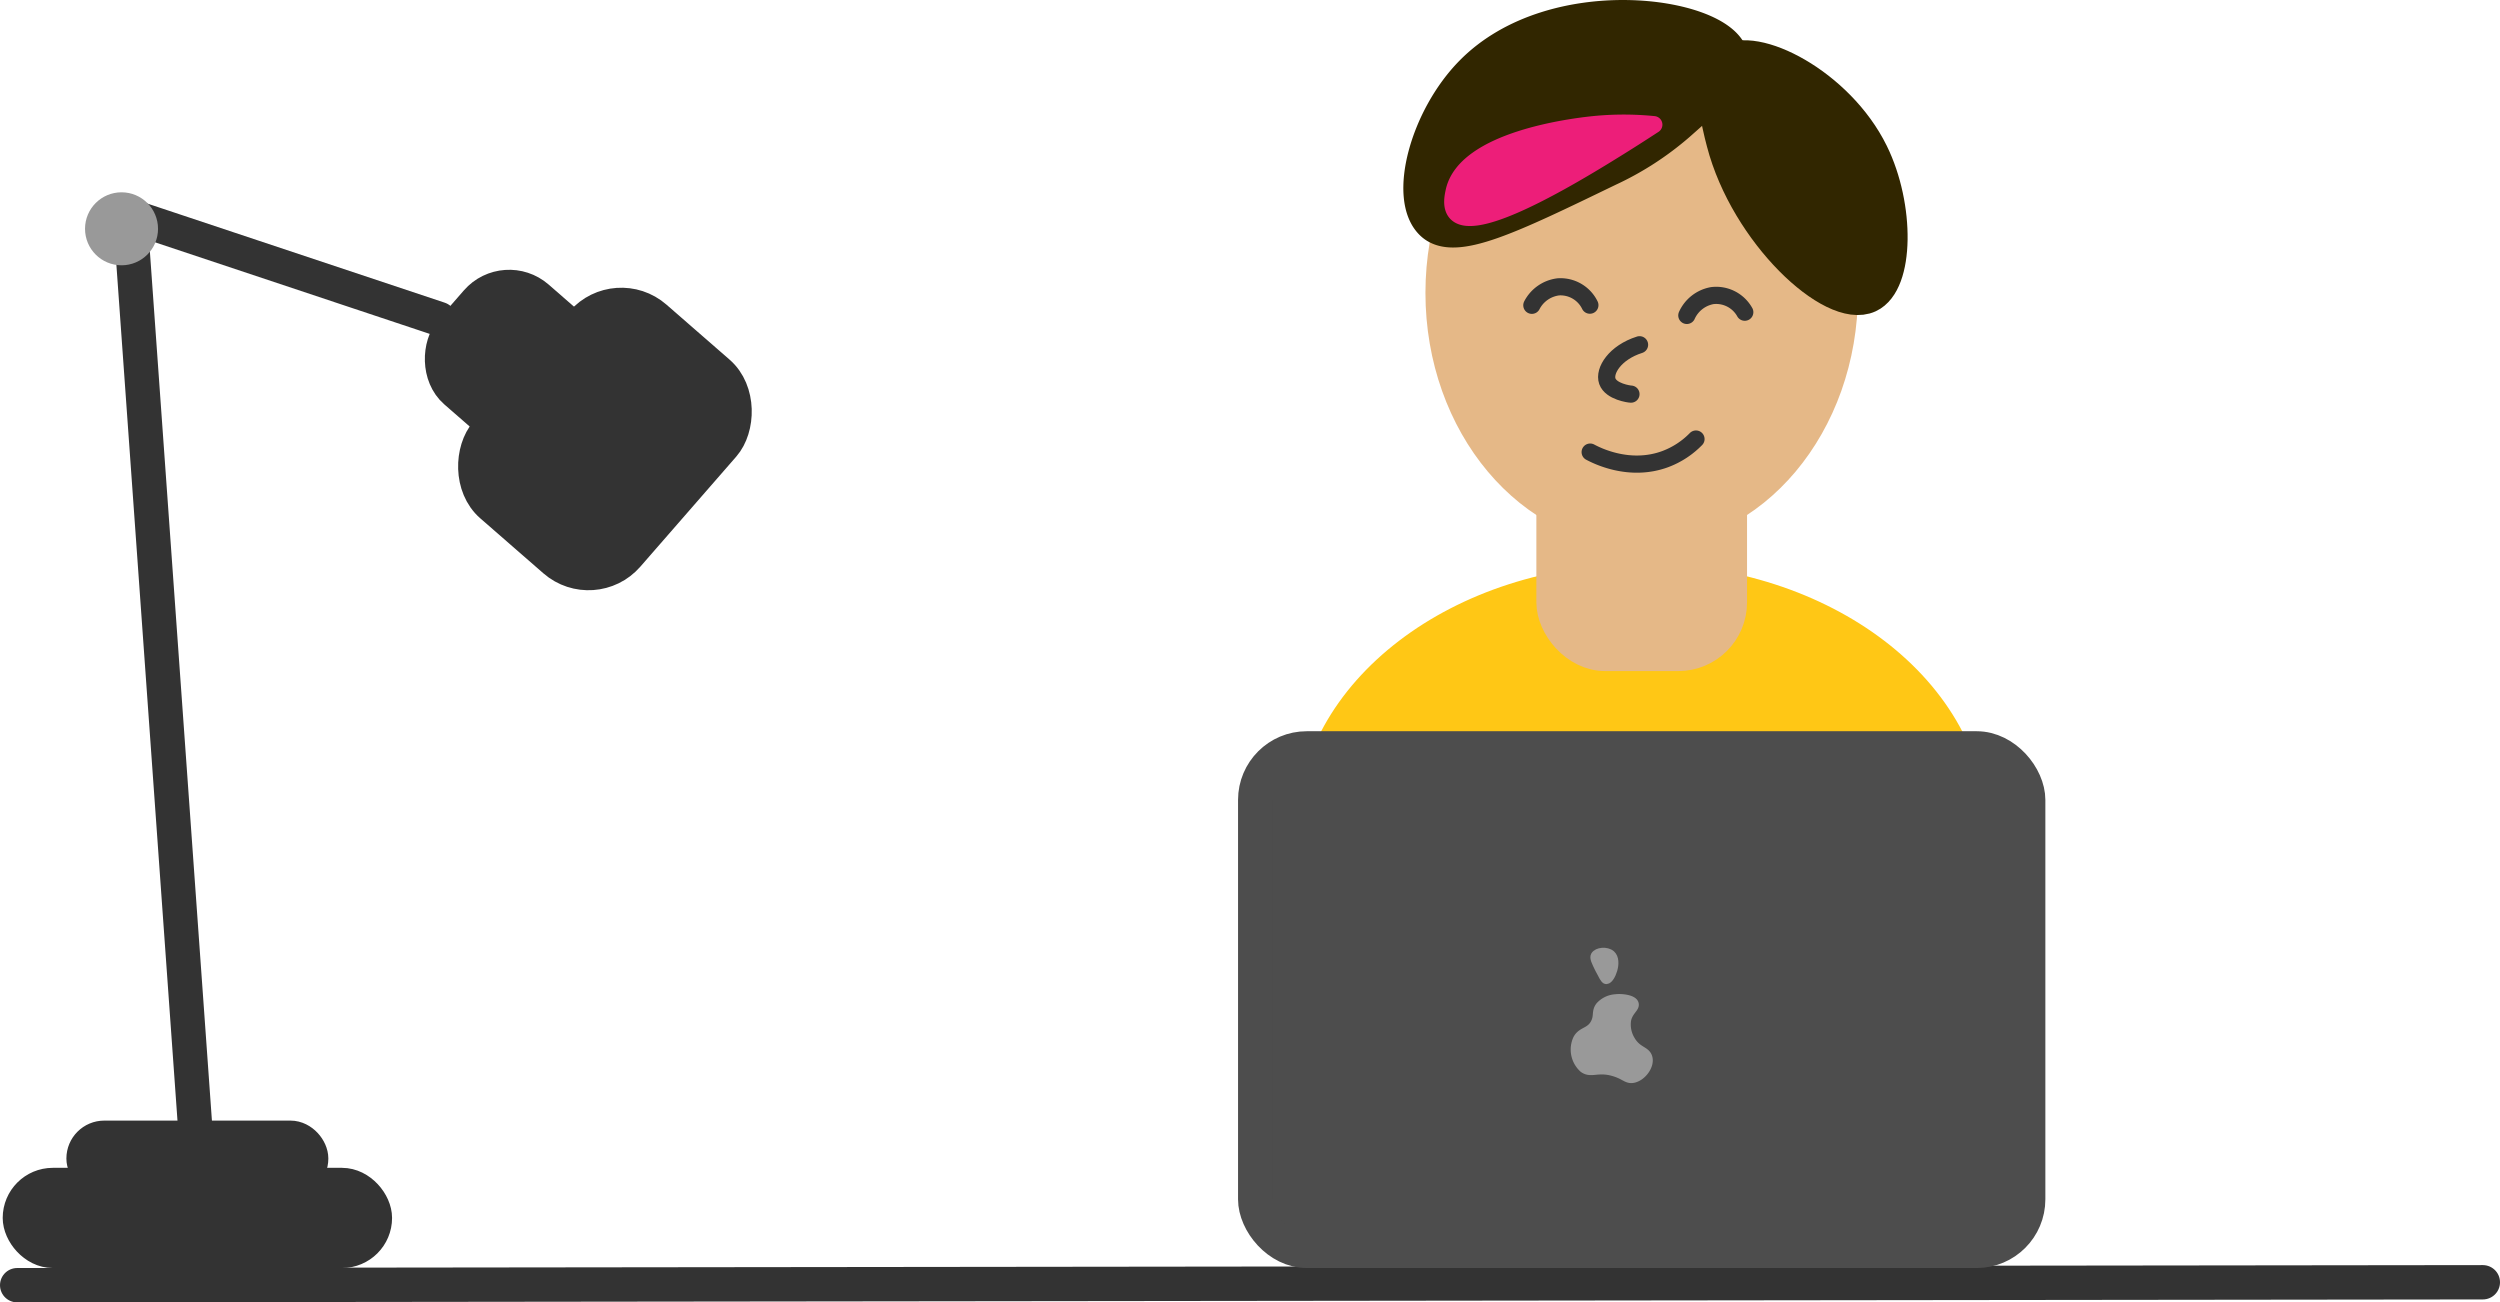 <svg id="b4e47363-6087-4be9-8b71-fbfa58caf6c8" data-name="Desk" xmlns="http://www.w3.org/2000/svg" viewBox="0 0 582.17 303.26">
	<defs>
		<style>
			.\39 0dffde3-6bf3-484d-95d1-9b9c1ba92387,.ed8d74fc-3098-4408-907b-c74627f840b8{fill:transparent;}.\33 efd639f-b7fd-4c57-9e81-84e307a5ff8a,.\37 e170374-e40d-496b-b7cf-ee1854310efa,.\38 876cd72-a766-4c36-a581-75423246c71e,.\39 0dffde3-6bf3-484d-95d1-9b9c1ba92387{stroke:#333;}.\32 d6ef358-98fb-41e4-a9f2-eb73257ca99a,.\33 062d660-877a-4c1f-a278-f52a7d41bd56,.\33 777f6f4-20d0-4b48-a6b6-bf7495973c8b,.\33 efd639f-b7fd-4c57-9e81-84e307a5ff8a,.\37 e170374-e40d-496b-b7cf-ee1854310efa,.\38 876cd72-a766-4c36-a581-75423246c71e,.\39 0dffde3-6bf3-484d-95d1-9b9c1ba92387,.a2e8c92a-dcb7-4ea6-8494-e5e8046c235b,.a4b6da4d-89ae-46aa-ba5c-42a98bb498e3,.a80a9f31-f0fe-4e95-aac6-48592a903d49,.b88aa58b-4b60-4f57-85e6-adbdcce6e83e,.b9968888-b6fa-4c79-b127-b702b48bb096,.ed8d74fc-3098-4408-907b-c74627f840b8{stroke-linecap:round;}.\33 efd639f-b7fd-4c57-9e81-84e307a5ff8a,.\37 f9322d8-040e-4fe4-9820-8cd9de7a5788,.\39 0dffde3-6bf3-484d-95d1-9b9c1ba92387{stroke-miterlimit:10;}.\32 d6ef358-98fb-41e4-a9f2-eb73257ca99a,.\33 777f6f4-20d0-4b48-a6b6-bf7495973c8b,.\39 0dffde3-6bf3-484d-95d1-9b9c1ba92387,.a2e8c92a-dcb7-4ea6-8494-e5e8046c235b,.a4b6da4d-89ae-46aa-ba5c-42a98bb498e3,.a80a9f31-f0fe-4e95-aac6-48592a903d49,.b88aa58b-4b60-4f57-85e6-adbdcce6e83e,.b9968888-b6fa-4c79-b127-b702b48bb096,.ed8d74fc-3098-4408-907b-c74627f840b8{stroke-width:8px;}.light-beam{fill:transparent;stroke:transparent;}.\32 d6ef358-98fb-41e4-a9f2-eb73257ca99a,.\33 062d660-877a-4c1f-a278-f52a7d41bd56,.\33 777f6f4-20d0-4b48-a6b6-bf7495973c8b,.\37 e170374-e40d-496b-b7cf-ee1854310efa,.\38 876cd72-a766-4c36-a581-75423246c71e,.a2e8c92a-dcb7-4ea6-8494-e5e8046c235b,.a4b6da4d-89ae-46aa-ba5c-42a98bb498e3,.a80a9f31-f0fe-4e95-aac6-48592a903d49,.b88aa58b-4b60-4f57-85e6-adbdcce6e83e,.b9968888-b6fa-4c79-b127-b702b48bb096,.ed8d74fc-3098-4408-907b-c74627f840b8{stroke-linejoin:round;}.a80a9f31-f0fe-4e95-aac6-48592a903d49,.ed8d74fc-3098-4408-907b-c74627f840b8{stroke:#333;}.\33 777f6f4-20d0-4b48-a6b6-bf7495973c8b,.\37 f9322d8-040e-4fe4-9820-8cd9de7a5788{fill:#999;stroke:#999;}.a80a9f31-f0fe-4e95-aac6-48592a903d49{fill:#333;}.\32 d6ef358-98fb-41e4-a9f2-eb73257ca99a{fill:#ffc715;stroke:#ffc715;}.b9968888-b6fa-4c79-b127-b702b48bb096{fill:#4d4d4d;stroke:#4d4d4d;}.\37 f9322d8-040e-4fe4-9820-8cd9de7a5788{stroke-width:2px;}.\37 e170374-e40d-496b-b7cf-ee1854310efa,.a4b6da4d-89ae-46aa-ba5c-42a98bb498e3{fill:#e5b887;}.a4b6da4d-89ae-46aa-ba5c-42a98bb498e3{stroke:#e5b887;}.b88aa58b-4b60-4f57-85e6-adbdcce6e83e{fill:#312600;stroke:#312600;}.\33 062d660-877a-4c1f-a278-f52a7d41bd56{fill:#ed1e79;stroke:#ed1e79;}.\33 062d660-877a-4c1f-a278-f52a7d41bd56,.\33 efd639f-b7fd-4c57-9e81-84e307a5ff8a,.\37 e170374-e40d-496b-b7cf-ee1854310efa,.\38 876cd72-a766-4c36-a581-75423246c71e{stroke-width:4px;}.\33 efd639f-b7fd-4c57-9e81-84e307a5ff8a,.\38 876cd72-a766-4c36-a581-75423246c71e{fill:none;}
		</style>
	</defs>
	<title>
		Doodle of Carol sat at her desk.
	</title>
	<path class="90dffde3-6bf3-484d-95d1-9b9c1ba92387" d="M789.87,430.32L215.7,431" transform="translate(-211.7 -131.72)" />
	<polygon class="a2e8c92a-dcb7-4ea6-8494-e5e8046c235b light-beam" points="140.66 133.66 188.61 251.75 291.88 135.61 169.65 98.58 140.66 133.66" />
	<polyline class="ed8d74fc-3098-4408-907b-c74627f840b8" points="45.97 269.78 30.3 50.28 102.3 74.28" />
	<circle class="3777f6f4-20d0-4b48-a6b6-bf7495973c8b" cx="28.3" cy="53.28" r="4.5" />
	<rect class="a80a9f31-f0fe-4e95-aac6-48592a903d49" x="314.4" y="205.16" width="43.5" height="29" rx="10" ry="10" transform="translate(15.36 -298.51) rotate(41.07)" />
	<rect class="a80a9f31-f0fe-4e95-aac6-48592a903d49" x="330.8" y="204.95" width="43.5" height="58" rx="12" ry="12" transform="translate(28.78 -305.77) rotate(41.07)" />
	<rect class="a80a9f31-f0fe-4e95-aac6-48592a903d49" x="19.46" y="264.95" width="53" height="9.67" rx="4.83" ry="4.83" />
	<rect class="a80a9f31-f0fe-4e95-aac6-48592a903d49" x="4.63" y="275.95" width="82.67" height="15.33" rx="7.67" ry="7.67" />
	<ellipse class="2d6ef358-98fb-41e4-a9f2-eb73257ca99a" cx="382.3" cy="193.78" rx="76.5" ry="58.5" />
	<rect class="b9968888-b6fa-4c79-b127-b702b48bb096" x="292.3" y="174.28" width="180" height="117" rx="12" ry="12" />
	<path class="7f9322d8-040e-4fe4-9820-8cd9de7a5788" d="M584.13,357.38c-0.86-1.73-1.28-2.61-1-3.12,0.51-.95,2.72-1.17,3.75-0.25,1.68,1.51-.07,5.84-1.12,5.88C585.37,359.89,585,359,584.13,357.38Z" transform="translate(-211.7 -131.72)" />
	<path class="7f9322d8-040e-4fe4-9820-8cd9de7a5788" d="M587.88,364.25a5.37,5.37,0,0,0-3.62,1.75c-1,1.32-.3,2.2-1.12,3.88-1.13,2.27-3.07,1.83-4.12,3.75a5.92,5.92,0,0,0,1.38,6.88c1.83,1.37,3.35-.33,7.25.88,2.47,0.76,2.93,1.78,4.38,1.5,2-.39,3.89-2.88,3.5-4.75s-2.45-1.52-4-4.12a7,7,0,0,1-1-4.75c0.45-2.21,2.12-2.85,1.75-3.87S589.33,364.06,587.88,364.25Z" transform="translate(-211.7 -131.72)" />
	<rect class="a4b6da4d-89ae-46aa-ba5c-42a98bb498e3" x="361.77" y="97.3" width="41.06" height="54.97" rx="12" ry="12" />
	<ellipse class="a4b6da4d-89ae-46aa-ba5c-42a98bb498e3" cx="382.3" cy="68.2" rx="46.36" ry="55.21" />
	<path class="b88aa58b-4b60-4f57-85e6-adbdcce6e83e" d="M646.83,200.57c-8.34,3.88-28.31-14.74-33.77-35.76-1.11-4.26-3.93-15.12.66-18.54,6.31-4.7,25.91,5.17,33.77,21.19C653.56,179.82,653.45,197.49,646.83,200.57Z" transform="translate(-211.7 -131.72)" />
	<path class="b88aa58b-4b60-4f57-85e6-adbdcce6e83e" d="M614.74,144.59c1.26,4.2-5.64,10.2-12.21,16a69.15,69.15,0,0,1-16.27,10.53c-22.94,11.1-35.92,17.45-41.06,12.58-6.14-5.82-1.31-24.39,9.27-35.1C573.54,129.28,611.84,134.94,614.74,144.59Z" transform="translate(-211.7 -131.72)" />
	<path class="3062d660-877a-4c1f-a278-f52a7d41bd56" d="M596.82,160.75a69.92,69.92,0,0,0-14,0c-4.95.5-29.85,3.57-32.49,15.52-0.25,1.15-.79,3.59.5,5,3.71,4.05,19.29-3.78,36.78-14.66C590.65,164.74,593.73,162.77,596.82,160.75Z" transform="translate(-211.7 -131.72)" />
	<path class="3efd639f-b7fd-4c57-9e81-84e307a5ff8a" d="M582,237c1.46,0.78,9.16,4.74,17.54,1.61a19.6,19.6,0,0,0,7.1-4.65" transform="translate(-211.7 -131.72)" />
	<path class="7e170374-e40d-496b-b7cf-ee1854310efa" d="M581.93,202.78a7.61,7.61,0,0,0-7.36-4.26,8.05,8.05,0,0,0-6.15,4.29" transform="translate(-211.7 -131.72)" />
	<path class="7e170374-e40d-496b-b7cf-ee1854310efa" d="M618,204.42a7.61,7.61,0,0,0-7.58-3.86,8.05,8.05,0,0,0-5.91,4.61" transform="translate(-211.7 -131.72)" />
	<path class="8876cd72-a766-4c36-a581-75423246c71e" d="M593.5,212c-5.73,1.82-8.36,6.07-7.5,8.5s5.14,3,5.5,3" transform="translate(-211.7 -131.72)" />
</svg>
